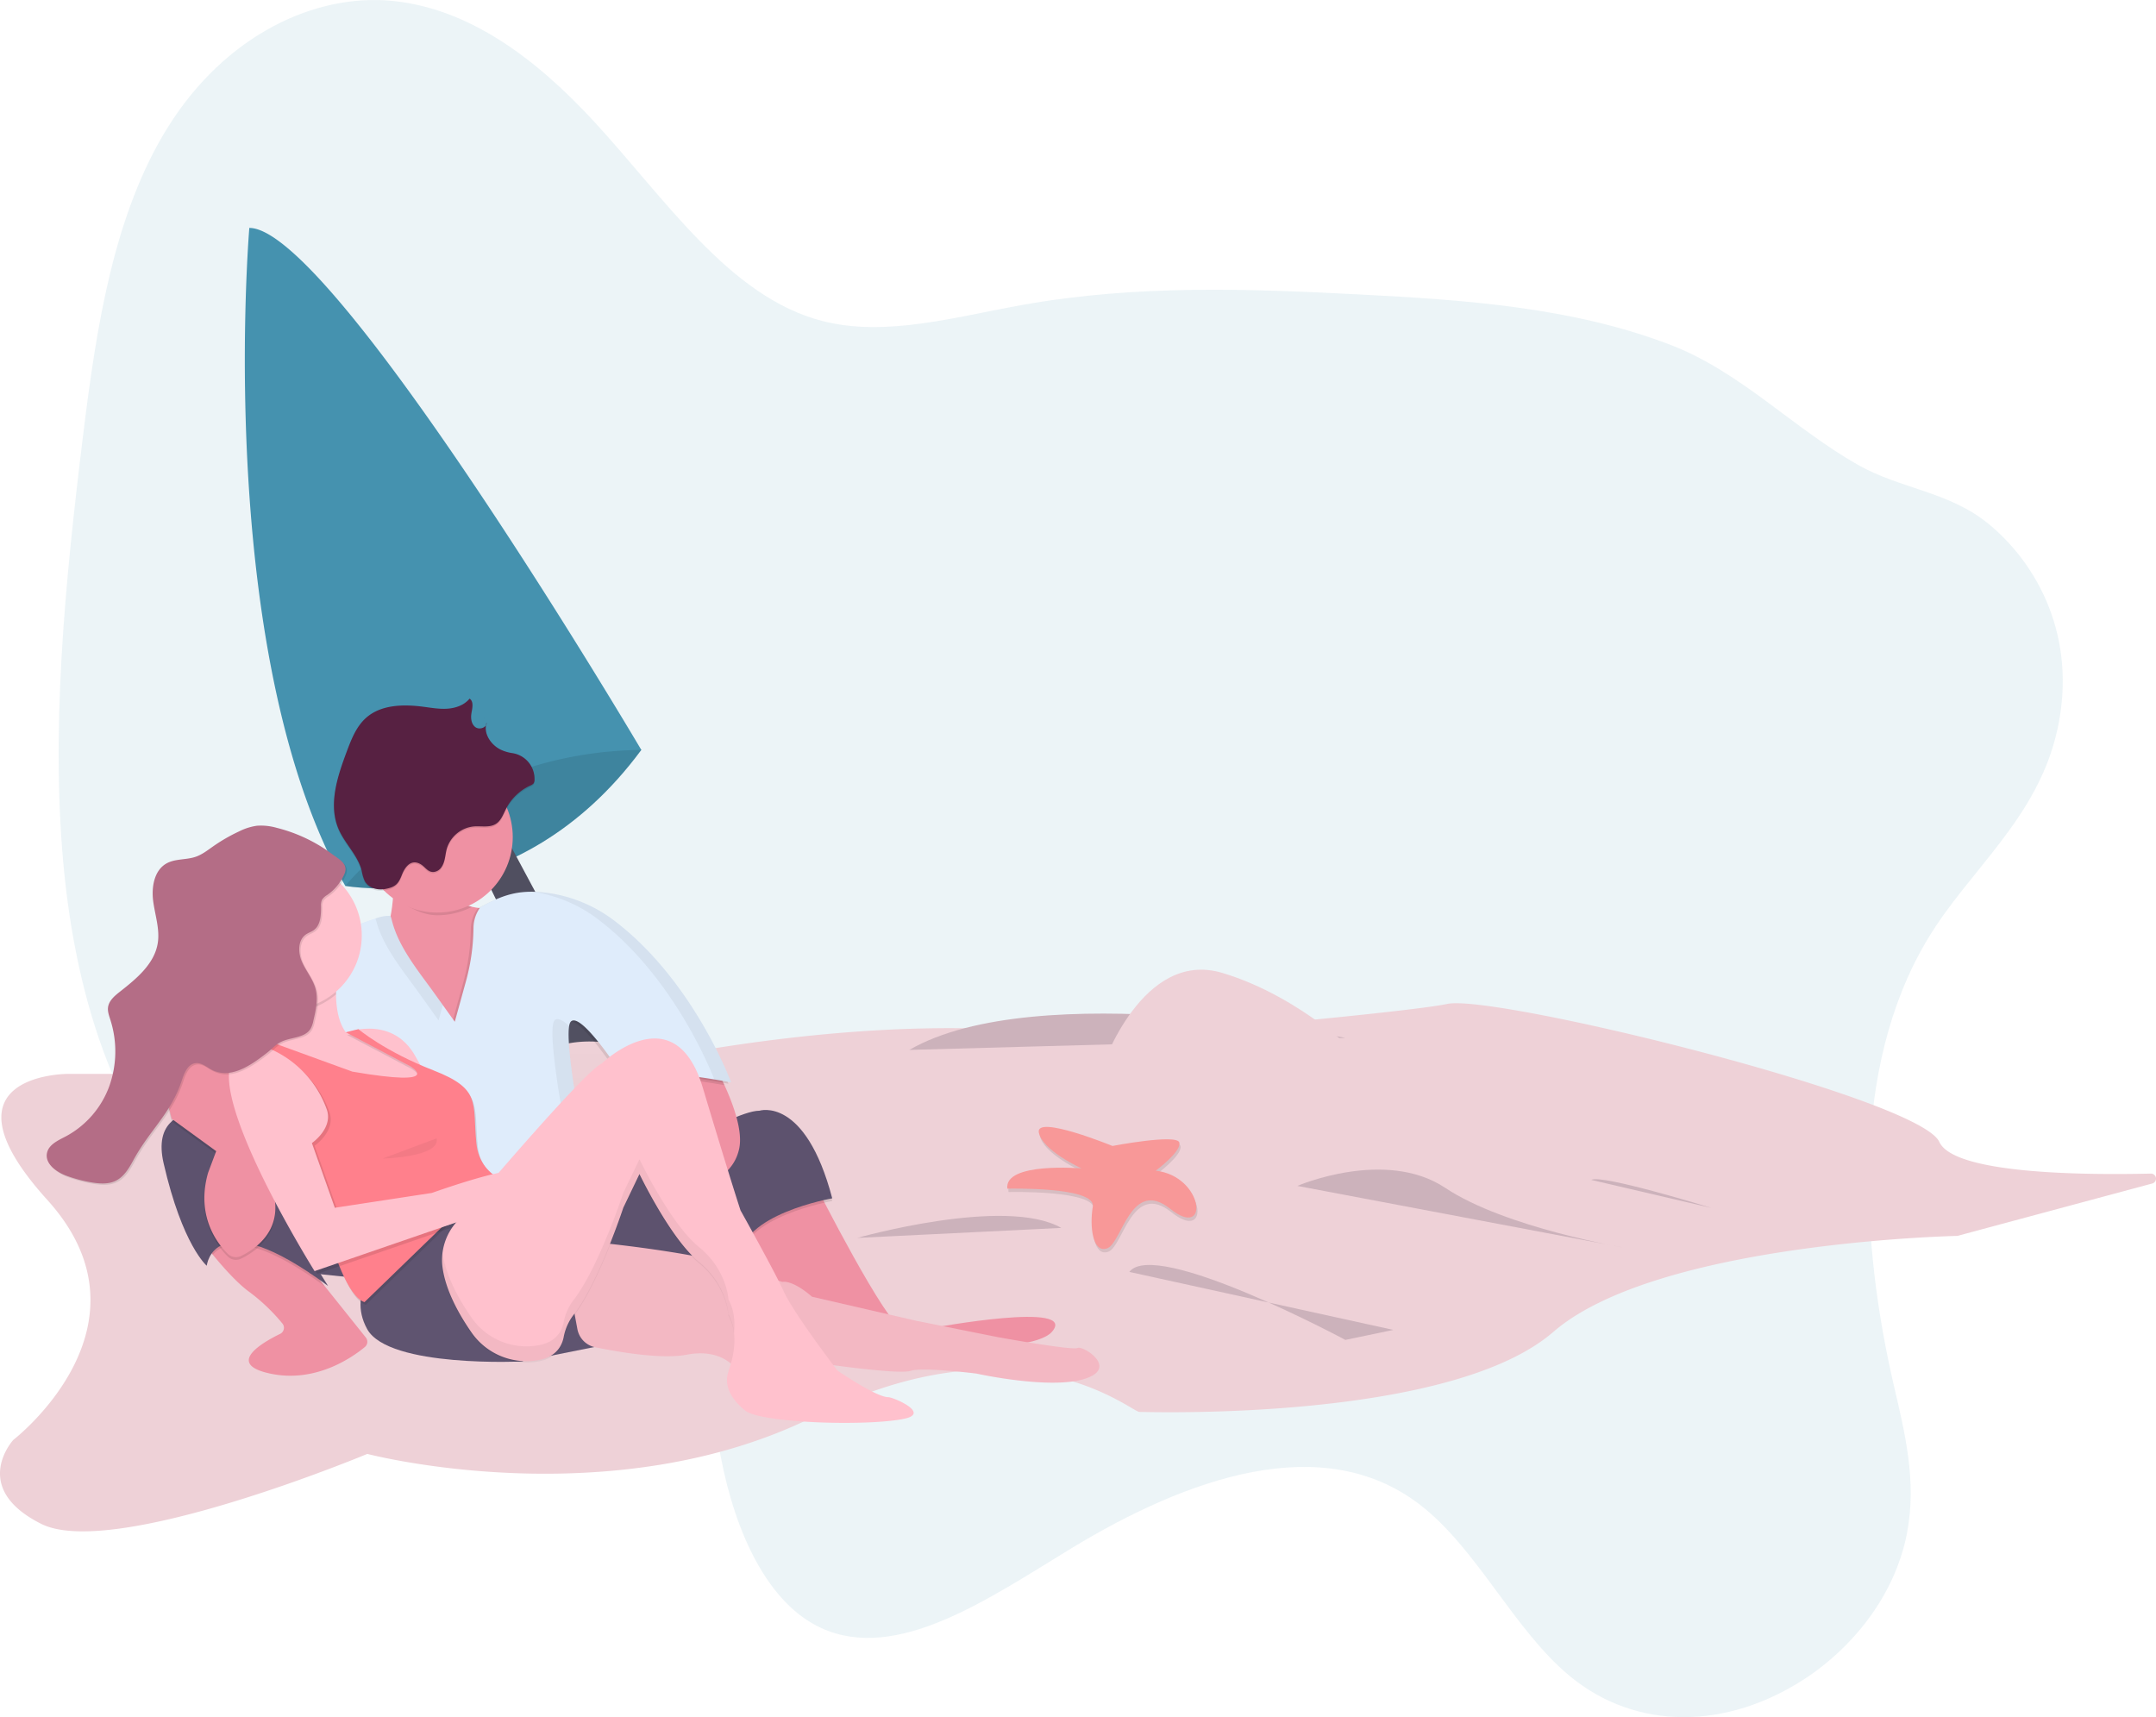 <svg xmlns="http://www.w3.org/2000/svg" xmlns:xlink="http://www.w3.org/1999/xlink" data-name="Layer 1" width="1077.988" height="858.576" viewBox="0 0 1077.988 858.576"><defs><linearGradient id="a3072216-105c-45a4-9275-075801c67428-785" x1="303.233" y1="380.437" x2="303.233" y2="379.066" gradientUnits="userSpaceOnUse"><stop offset="0" stop-color="gray" stop-opacity="0.25"/><stop offset="0.535" stop-color="gray" stop-opacity="0.12"/><stop offset="1" stop-color="gray" stop-opacity="0.1"/></linearGradient><linearGradient id="befed860-b9c8-44f5-94de-299c2a82c033-786" x1="303.233" y1="379.748" x2="303.233" y2="378.377" xlink:href="#a3072216-105c-45a4-9275-075801c67428-785"/><linearGradient id="a60fe5fe-a301-4ace-9170-4c1f953493ad-787" x1="355.14" y1="565.285" x2="355.14" y2="531.196" xlink:href="#a3072216-105c-45a4-9275-075801c67428-785"/><linearGradient id="f2c8c104-c6d4-4b69-b7f1-f42200d68d9c-788" x1="266.102" y1="444.083" x2="266.102" y2="444.083" xlink:href="#a3072216-105c-45a4-9275-075801c67428-785"/></defs><title>Beach</title><path d="M1024.801,490.288c-39.202,65.337-32.981,153.701-16.866,223.227,5.396,23.278,11.638,47.846,6.509,74.027-6.271,32.016-28.111,57.352-50.091,71.941-40.067,26.595-85.477,26.391-118.225-.531-28.3-23.266-46.646-64.191-75.562-86.185-48.39-36.808-115.551-13.372-174.082,22.236-41.41,25.192-87.023,57.034-124.819,39.755-26.595-12.158-42.872-47.158-50.225-85.363-3.55-18.446-5.59-38.613-14.051-52.603-5.03-8.317-12.017-13.84-19.266-18.345-66.191-41.137-156.765-5.042-220.522-51.745-43.059-31.542-67.006-97.434-74.322-168.112s.193-146.483,9.385-221.138c6.532-53.054,15.214-109.886,42.379-153.302,28.736-45.928,73.464-66.806,112.096-62.998S329.062,50.185,357.662,81.08c35.743,38.612,67.81,88.082,114.495,100.128,31.793,8.204,66.74-2.125,100.676-8.139,56.735-10.054,112.534-8.006,167.936-5.127,53.038,2.756,106.394,6.349,155.63,25.267,34.843,13.388,61.378,41.787,93.831,60.074,21.155,11.92,45.152,13.185,64.808,29.181,24.213,19.705,44.939,56.365,34.632,103.121C1079.871,430.038,1045.607,455.61,1024.801,490.288Z" transform="translate(-61.006 -20.712)" fill="#4592af" opacity="0.1"/><path d="M233.661,463.673s86,16,148-68c0,0-52-51-88-40s-60,76-60,76Z" transform="translate(-61.006 -20.712)" fill="#4592af"/><path d="M233.661,463.673s86,16,148-68c0,0-52-51-88-40s-60,76-60,76Z" transform="translate(-61.006 -20.712)" opacity="0.1"/><polygon points="211.655 374.961 299.655 555.961 320.655 544.961 229.655 374.961 211.655 374.961" fill="#504f60"/><path d="M381.661,395.673a194.98,194.98,0,0,0-47.22,6.29,204.353,204.353,0,0,0-59.92,26.7c-26.61,17.33-40.86,35.01-40.86,35.01-63.45-111.52-49.26-312.7-48.07-328.07v-.01c.02-.24.03-.44.04-.58.02-.23.03-.34.03-.34C227.661,134.673,381.661,395.673,381.661,395.673Z" transform="translate(-61.006 -20.712)" fill="#4592af"/><path d="M1137.131,612.463l-97.47,26.21s-150,3-202,48-203,40-207,40-60-49-162,2-224,19-224,19-127,53-163,35-14-42-14-42,74-57,17-120,10-63,10-63h192.79a95.771,95.771,0,0,0,45.21-10.87c15.06-8.05,32.78-5.48,44.64-2.09a71.384,71.384,0,0,0,31.54,1.7c96.77-16.41,158.52-11.71,184.18-8.13a142.992,142.992,0,0,0,32.23.79c32.7-2.85,100.56-8.9,137.41-13.28,10.14-1.2,17.93-2.27,22-3.12,11.4-2.38,65.22,8.11,119.66,22.14,60.16,15.49,121.09,35.31,126.34,46.86,7.24,15.92,71.05,16.65,105.76,15.84A2.519,2.519,0,0,1,1137.131,612.463Z" transform="translate(-61.006 -20.712)" fill="#eed1d7"/><path d="M757.661,685.673l-24,5s-95-51-108-34" transform="translate(-61.006 -20.712)" fill="#ccb2bb"/><path d="M733.661,539.673s-154-31-218,6" transform="translate(-61.006 -20.712)" fill="#ccb2bb"/><path d="M617.791,595.38s-38.502-15.738-36.816-6.745,21.359,17.986,21.359,17.986-38.783-3.372-37.097,10.117c0,0,44.404-1.124,42.718,8.993s0,23.607,7.307,20.797,11.804-35.411,31.476-19.673,16.862-16.3-7.307-19.111c0,0,12.928-9.555,11.804-14.052S617.791,595.38,617.791,595.38Z" transform="translate(-61.006 -20.712)" opacity="0.1"/><path d="M617.229,593.694s-38.502-15.738-36.816-6.745,21.359,17.986,21.359,17.986-38.783-3.372-37.097,10.117c0,0,44.404-1.124,42.718,8.993s0,23.607,7.307,20.797,11.804-35.411,31.476-19.673,16.862-16.3-7.307-19.111c0,0,12.928-9.555,11.804-14.052S617.229,593.694,617.229,593.694Z" transform="translate(-61.006 -20.712)" fill="#f89898"/><path d="M916.661,624.673s-55-17-60-14" transform="translate(-61.006 -20.712)" fill="#ccb2bb"/><path d="M489.661,639.673s74-21,102-5" transform="translate(-61.006 -20.712)" fill="#ccb2bb"/><path d="M612.161,554.173s20-59,60-47,70,43,70,43l-130,10Z" transform="translate(-61.006 -20.712)" fill="#eed1d7"/><path d="M177.161,620.173s31,13,83,8,93,26,93,26" transform="translate(-61.006 -20.712)" fill="#ccb2bb"/><g opacity="0.05"><path d="M303.066,380.437a2.355,2.355,0,0,0,.327-1.371A8.565,8.565,0,0,0,303.066,380.437Z" transform="translate(-61.006 -20.712)" fill="url(#a3072216-105c-45a4-9275-075801c67428-785)"/></g><g opacity="0.05"><path d="M303.066,379.748a2.354,2.354,0,0,0,.327-1.371A8.567,8.567,0,0,0,303.066,379.748Z" transform="translate(-61.006 -20.712)" fill="url(#befed860-b9c8-44f5-94de-299c2a82c033-786)"/></g><g opacity="0.05"><path d="M362.172,552.515c-2.168.928-7.33,5.792-14.028,12.77-2.127-14.006-3.505-26.638-2.613-31.891a4.728,4.728,0,0,1,.791-2.193c4.019-.275,12.183,9.775,18.705,18.859C363.22,551.508,362.172,552.515,362.172,552.515Z" transform="translate(-61.006 -20.712)" fill="url(#a60fe5fe-a301-4ace-9170-4c1f953493ad-787)"/></g><g opacity="0.05"><polygon points="266.102 444.083 266.102 444.083 266.102 444.083 266.102 444.083" fill="url(#f2c8c104-c6d4-4b69-b7f1-f42200d68d9c-788)"/></g><path d="M469.033,613.82s35.048,69.423,43.81,72.119,14.828-1.348,14.828-1.348,72.793-13.48,59.313,2.022-131.431,6.066-131.431,6.066l-29.656-66.727Z" transform="translate(-61.006 -20.712)" fill="#ef91a3"/><path d="M368.606,615.168s56.617-37.744,72.119-37.744c0,0,22.916-7.414,36.396,43.81,0,0-46.506,8.088-45.832,30.33l-8.762-18.872-37.744,41.788-45.832-31.004Z" transform="translate(-61.006 -20.712)" opacity="0.1"/><path d="M368.606,613.82s56.617-37.744,72.119-37.744c0,0,22.916-7.414,36.396,43.81,0,0-46.506,8.088-45.832,30.33l-8.762-18.872-37.744,41.788-45.832-31.004Z" transform="translate(-61.006 -20.712)" fill="#5d526e"/><path d="M430.614,594.948c-3.37,16.176-20.894,18.872-20.894,18.872L384.782,598.318s-3.518-23.22-6.491-37.374c-1.139-5.439-2.197-9.544-2.945-10.481-2.696-3.37,39.766-2.696,39.766-2.696a167.01,167.01,0,0,1,8.129,15.549C427.864,573.434,432.414,586.307,430.614,594.948Z" transform="translate(-61.006 -20.712)" fill="#ef91a3"/><path d="M322.773,472.953l-14.154,67.401-34.374-8.762s-31.678-24.938-22.242-40.44c3.087-5.069,4.657-12.442,5.379-20.065,1.476-15.711-.661-32.507-.661-32.507s37.744-10.11,30.33,17.524c-3.047,11.35,2.433,16.217,9.948,18.016C307.79,476.7,322.773,472.953,322.773,472.953Z" transform="translate(-61.006 -20.712)" fill="#ef91a3"/><path d="M296.999,474.119a37.514,37.514,0,0,1-17.362,4.226c-8.324,0-16.338-5.21-22.579-9.773a153.963,153.963,0,0,0-.337-29.993s37.744-10.11,30.33,17.524C284.004,467.453,289.484,472.319,296.999,474.119Z" transform="translate(-61.006 -20.712)" opacity="0.1"/><circle cx="218.631" cy="418.541" r="37.744" fill="#ef91a3"/><path d="M276.815,517.989l10.236,14.277,5.824-21.114a105.063,105.063,0,0,0,3.531-25.884,17.777,17.777,0,0,1,3.45-10.293c10.503-5.729,18.301-8.753,31.538-7.394a71.176,71.176,0,0,1,35.983,14.582c39.343,30.216,57.844,80.433,57.844,80.433s-53.92-10.784-51.224,1.348c0,0-23.59-37.744-28.982-31.678s11.458,86.273,11.458,86.273l-110.537,8.088L216.954,549.79l1.348-57.291s28.645-13.143,34.711-13.143c2.123,0,1.799-.739,2.696,2.696C259.167,495.29,268.842,506.869,276.815,517.989Z" transform="translate(-61.006 -20.712)" opacity="0.1"/><path d="M423.241,563.317c-9.375-1.692-35.931-6.012-44.949-2.373-1.139-5.439-2.197-9.544-2.945-10.481-2.696-3.37,39.766-2.696,39.766-2.696A167.01,167.01,0,0,1,423.241,563.317Z" transform="translate(-61.006 -20.712)" opacity="0.1"/><path d="M278.163,517.315l10.236,14.277,5.824-21.114a105.063,105.063,0,0,0,3.531-25.884,17.777,17.777,0,0,1,3.45-10.293c10.503-5.729,18.301-8.753,31.538-7.394a71.176,71.176,0,0,1,35.983,14.582c39.343,30.216,57.844,80.433,57.844,80.433s-53.92-10.784-51.224,1.348c0,0-23.59-37.744-28.982-31.678s11.458,86.273,11.458,86.273l-110.537,8.088-28.982-76.837,1.348-57.291s28.645-13.143,34.711-13.143c2.123,0,1.799-.739,2.696,2.696C260.515,494.616,270.19,506.195,278.163,517.315Z" transform="translate(-61.006 -20.712)" fill="#dfecfb"/><path d="M253.432,465.917c-3.788.675-8.199-.603-10.046-3.978a21.914,21.914,0,0,1-1.541-5.24c-1.957-7.678-8.359-13.412-11.512-20.681-5.311-12.245-.648-26.294,4.026-38.797,2.297-6.143,4.765-12.543,9.667-16.901,7.533-6.696,18.766-6.856,28.759-5.538,4.049.534,8.119,1.251,12.19.928s8.24-1.832,10.816-5.001c2.17,1.408,1.367,4.666.924,7.214-.436,2.515-.076,5.46,1.953,7.009s5.815.273,5.645-2.274c-1.825,5.398,2.204,11.366,7.392,13.722a20.626,20.626,0,0,0,5.406,1.561,13,13,0,0,1,11.151,13.057l-.001.058a3.517,3.517,0,0,1-.454,2.015,3.769,3.769,0,0,1-1.602,1.064,25.709,25.709,0,0,0-12.153,11.598c-1.396,2.73-2.448,5.893-5.024,7.557-3.166,2.046-7.308,1.027-11.066,1.317a15.706,15.706,0,0,0-13.557,11.133c-.873,3.122-.757,6.522-2.71,9.297a5.304,5.304,0,0,1-3.688,2.325c-2.923.317-4.267-2.305-6.364-3.658-4.93-3.18-8.075,1.018-9.632,4.979C260.302,463.036,259.108,464.905,253.432,465.917Z" transform="translate(-61.006 -20.712)" opacity="0.1"/><path d="M253.432,465.243c-3.788.675-8.199-.603-10.046-3.978a21.914,21.914,0,0,1-1.541-5.24c-1.957-7.678-8.359-13.412-11.512-20.681-5.311-12.245-.648-26.294,4.026-38.797,2.297-6.143,4.765-12.543,9.667-16.901,7.533-6.696,18.766-6.856,28.759-5.538,4.049.534,8.119,1.251,12.19.928s8.24-1.832,10.816-5.001c2.17,1.408,1.367,4.666.924,7.214-.436,2.515-.076,5.46,1.953,7.009s5.815.273,5.645-2.274c-1.825,5.398,2.204,11.366,7.392,13.722a20.627,20.627,0,0,0,5.406,1.561,13,13,0,0,1,11.151,13.057l-.001.058a3.517,3.517,0,0,1-.454,2.015,3.769,3.769,0,0,1-1.602,1.064,25.709,25.709,0,0,0-12.153,11.598c-1.396,2.73-2.448,5.893-5.024,7.557-3.166,2.046-7.308,1.027-11.066,1.317a15.706,15.706,0,0,0-13.557,11.133c-.873,3.122-.757,6.522-2.71,9.297a5.304,5.304,0,0,1-3.688,2.325c-2.923.317-4.267-2.305-6.364-3.658-4.93-3.18-8.075,1.018-9.632,4.979C260.302,462.362,259.108,464.231,253.432,465.243Z" transform="translate(-61.006 -20.712)" fill="#572142"/><g opacity="0.05"><path d="M360.638,480.815c36.389,27.947,54.946,72.999,57.528,79.608,5.024.823,8.404,1.499,8.404,1.499S408.069,511.704,368.726,481.489A71.176,71.176,0,0,0,332.743,466.907c-1.836-.188-3.56-.284-5.208-.309A71.548,71.548,0,0,1,360.638,480.815Z" transform="translate(-61.006 -20.712)"/><path d="M248.97,480.704c3.457,13.238,13.133,24.817,21.105,35.937l10.236,14.277,2.113-7.66-4.261-5.943c-7.973-11.12-17.648-22.698-21.105-35.937-.897-3.435-.573-2.696-2.696-2.696a22.381,22.381,0,0,0-5.591,1.256C248.831,480.169,248.895,480.417,248.97,480.704Z" transform="translate(-61.006 -20.712)"/><path d="M371.758,557.742c2.19,3.292,3.588,5.528,3.588,5.528-1.176-5.293,8.424-6.224,19.62-5.592C386.182,556.745,377.062,556.344,371.758,557.742Z" transform="translate(-61.006 -20.712)"/><path d="M345.572,533.764c-3.187-2.998-5.874-4.446-7.296-2.847-5.392,6.066,11.458,86.273,11.458,86.273L246.82,624.72l.465,1.232,110.537-8.088S343.151,548.029,345.572,533.764Z" transform="translate(-61.006 -20.712)"/></g><path d="M243.436,694.222c-6.45,5.338-24.763,18.131-47.376,13.285-22.539-4.833-3.633-15.637,5.008-19.849a3.378,3.378,0,0,0,1.153-5.163,93.897,93.897,0,0,0-16.945-16.102c-5.493-4.044-12.105-11.323-17.861-18.313v-.007c-3.026-3.66-5.803-7.232-8.068-10.231a3.385,3.385,0,0,1,3.592-5.304l44.188,11.997a3.366,3.366,0,0,1,1.752,1.153l14.525,18.151L243.928,689.491A3.387,3.387,0,0,1,243.436,694.222Z" transform="translate(-61.006 -20.712)" fill="#ef91a3"/><path d="M223.405,663.838c-36.875-26.893-50.793-22.087-55.99-15.765-3.026-3.66-5.803-7.232-8.068-10.231a3.385,3.385,0,0,1,3.592-5.304l44.188,11.997a3.366,3.366,0,0,1,1.752,1.153Z" transform="translate(-61.006 -20.712)" opacity="0.1"/><path d="M192.69,580.794s-59.313-19.546-49.876,21.568,21.568,51.224,21.568,51.224,3.37-32.352,60.661,10.11L204.822,631.344,228.412,601.688Z" transform="translate(-61.006 -20.712)" fill="#5d526e"/><path d="M178.536,543.723s-5.392,28.308,14.154,62.683c15.495,27.25-2.895,39.674-11.184,43.654a5.843,5.843,0,0,1-6.64-1.114c-5.46-5.402-15.929-19.103-9.81-40.519l4.044-10.784-22.242-16.176s-6.018-22.32-3.346-27.336,24.24-18.496,24.24-18.496Z" transform="translate(-61.006 -20.712)" opacity="0.1"/><path d="M178.536,542.375s-5.392,28.308,14.154,62.683c15.495,27.25-2.895,39.674-11.184,43.654a5.843,5.843,0,0,1-6.64-1.114c-5.46-5.402-15.929-19.103-9.81-40.519l4.044-10.784-22.242-16.176s-6.018-22.32-3.346-27.336,24.24-18.496,24.24-18.496Z" transform="translate(-61.006 -20.712)" fill="#ef91a3"/><path d="M227.738,488.455S179.21,516.089,158.99,534.287s-16.176,24.264-16.176,24.264,19.546-36.396,36.396-4.718c0,0,47.18-34.374,59.987-19.546S227.738,488.455,227.738,488.455Z" transform="translate(-61.006 -20.712)" fill="#dfecfb"/><polygon points="148.534 626.808 188.974 618.72 184.256 639.614 154.95 636.563 148.534 626.808" fill="#5d526e"/><path d="M279.637,558.552l-1.348,14.828-48.528-8.088-14.828-9.436-22.242-8.088a38.71,38.71,0,0,0,1.18-22.539,34.214,34.214,0,0,0-3.876-9.14c-9.436-15.502,39.766-8.762,39.766-8.762a65.068,65.068,0,0,0-.741,10.562c.101,11.263,3.289,27.135,20.962,24.487l14.828,8.762Z" transform="translate(-61.006 -20.712)" fill="#ffc1cd"/><path d="M231.782,537.657s24.938-10.784,37.07,11.458,17.524,20.894,17.524,20.894L262.113,554.508Z" transform="translate(-61.006 -20.712)" fill="#ffc1cd"/><path d="M252.677,650.216s-18.872,15.502-8.088,35.048,78.185,16.176,78.185,16.176-42.785-16.076-32.177-70.047C290.597,631.394,260.091,640.106,252.677,650.216Z" transform="translate(-61.006 -20.712)" fill="#5f5470"/><path d="M342.319,673.133l-6.74,25.612,23.59-4.718s-10.11-21.568-8.762-27.634S342.319,673.133,342.319,673.133Z" transform="translate(-61.006 -20.712)" fill="#5f5470"/><path d="M361.192,642.128s61.335,6.066,78.185,15.502l12.806,4.044s4.718-1.348,14.828,7.414L519.583,681.221l40.44,8.088s37.07,6.74,39.766,5.392,20.894,10.11,3.37,15.502-53.92-2.696-53.92-2.696-26.96-3.37-33.026-1.348-47.18-4.044-47.18-4.044l-40.44,2.696s-6.74-10.11-24.264-6.74c-12.505,2.405-34.278-1.368-45.723-3.727a11.38,11.38,0,0,1-8.899-9.06l-4.016-21.587Z" transform="translate(-61.006 -20.712)" fill="#ffc1cd"/><path d="M361.192,642.128s61.335,6.066,78.185,15.502l12.806,4.044s4.718-1.348,14.828,7.414L519.583,681.221l40.44,8.088s37.07,6.74,39.766,5.392,20.894,10.11,3.37,15.502-53.92-2.696-53.92-2.696-26.96-3.37-33.026-1.348-47.18-4.044-47.18-4.044l-40.44,2.696s-6.74-10.11-24.264-6.74c-12.505,2.405-34.278-1.368-45.723-3.727a11.38,11.38,0,0,1-8.899-9.06l-4.016-21.587Z" transform="translate(-61.006 -20.712)" opacity="0.05"/><path d="M229.019,517.889a37.138,37.138,0,0,1-35.149,7.34,34.214,34.214,0,0,0-3.876-9.14c-9.436-15.502,39.766-8.762,39.766-8.762A65.068,65.068,0,0,0,229.019,517.889Z" transform="translate(-61.006 -20.712)" opacity="0.1"/><circle cx="143.816" cy="467.743" r="37.07" fill="#ffc1cd"/><path d="M189.32,543.049s28.308,15.502,29.656,25.612-4.044,22.242-4.044,22.242,12.806,76.837,28.982,82.229l43.136-41.788,36.396-16.176s-21.568-1.348-23.59-21.568,2.696-26.96-21.568-36.396-37.407-20.557-37.407-20.557l-6.266,1.581,32.215,16.954s18.198,10.784-28.982,2.696l-44.484-16.176Z" transform="translate(-61.006 -20.712)" opacity="0.1"/><path d="M188.646,541.701s28.308,15.502,29.656,25.612-4.044,22.242-4.044,22.242,12.806,76.837,28.982,82.229l43.136-41.788,36.396-16.176s-21.568-1.348-23.59-21.568,2.696-26.96-21.568-36.396-37.407-20.557-37.407-20.557l-6.266,1.581,32.215,16.954s18.198,10.784-28.982,2.696l-44.484-16.176Z" transform="translate(-61.006 -20.712)" fill="#ff808c"/><path d="M198.756,547.094s-27.634-10.11-20.894,22.242,41.788,88.295,41.788,88.295l82.229-28.308s25.612-19.546,18.872-21.568-42.462,10.784-42.462,10.784l-48.528,7.414-11.458-32.352s10.784-7.414,7.414-16.85q-.051-.142-.102-.284a52.134,52.134,0,0,0-25.779-28.833Z" transform="translate(-61.006 -20.712)" opacity="0.1"/><path d="M197.408,545.746s-27.634-10.11-20.894,22.242,41.788,88.295,41.788,88.295L300.531,627.974s25.612-19.546,18.872-21.568-42.462,10.784-42.462,10.784l-48.528,7.414-11.458-32.352s10.784-7.414,7.414-16.85q-.051-.142-.102-.284a52.134,52.134,0,0,0-25.779-28.833Z" transform="translate(-61.006 -20.712)" fill="#ffc1cd"/><path d="M199.984,435.293a28.439,28.439,0,0,0-9.86-1.032,28.933,28.933,0,0,0-8.973,2.864,85.86,85.86,0,0,0-12.963,7.49c-2.754,1.93-5.452,4.053-8.629,5.154-4.765,1.652-10.278.884-14.668,3.366-6.153,3.478-7.528,11.815-6.619,18.824s3.395,13.994,2.289,20.974c-1.654,10.447-10.714,17.867-19.037,24.393-2.621,2.055-5.434,4.468-5.837,7.774-.252,2.068.507,4.106,1.141,6.09a51.751,51.751,0,0,1-.52,33.345,46.605,46.605,0,0,1-21.767,25.073c-3.826,1.998-8.468,4.039-9.364,8.261-1.138,5.36,4.635,9.512,9.774,11.412a68.029,68.029,0,0,0,12.944,3.381c3.883.614,8.035.854,11.579-.848,4.124-1.981,6.639-6.185,8.818-10.208,8.485-15.661,18.902-23.34,24.392-40.285,1.184-3.655,3.072-8.002,6.896-8.372,2.392-.231,4.554,1.277,6.587,2.558,9.808,6.179,20.11-.745,29.24-7.889,2.112-1.653,3.92-3.727,6.271-5.017,4.996-2.741,12.272-1.957,15.266-6.805a13.468,13.468,0,0,0,1.434-4.094c1.228-5.27,2.453-10.803,1.035-16.025-1.312-4.832-4.735-8.793-6.751-13.376s-2.132-10.846,1.988-13.692c1.235-.853,2.721-1.294,3.937-2.176,3.541-2.568,3.621-7.698,3.601-12.072a6.431,6.431,0,0,1,.539-3.158,7.581,7.581,0,0,1,2.493-2.289,24.535,24.535,0,0,0,8.812-10.883c1.786-4.817-2.788-6.997-6.441-9.704A78.059,78.059,0,0,0,199.984,435.293Z" transform="translate(-61.006 -20.712)" opacity="0.1"/><path d="M199.31,434.619a28.439,28.439,0,0,0-9.86-1.032,28.933,28.933,0,0,0-8.973,2.864,85.86,85.86,0,0,0-12.963,7.49c-2.754,1.93-5.452,4.053-8.629,5.154-4.765,1.652-10.278.884-14.668,3.366-6.153,3.478-7.528,11.815-6.619,18.824s3.395,13.994,2.289,20.974c-1.654,10.447-10.714,17.867-19.037,24.393-2.621,2.055-5.434,4.468-5.837,7.774-.252,2.068.507,4.106,1.141,6.09a51.751,51.751,0,0,1-.52,33.345,46.605,46.605,0,0,1-21.767,25.073c-3.826,1.998-8.468,4.039-9.364,8.261-1.138,5.36,4.635,9.512,9.774,11.412a68.029,68.029,0,0,0,12.944,3.381c3.883.614,8.035.854,11.579-.848,4.124-1.981,6.639-6.185,8.818-10.208,8.485-15.661,18.901-23.34,24.392-40.285,1.184-3.655,3.072-8.002,6.896-8.372,2.392-.231,4.554,1.277,6.587,2.558,9.808,6.179,20.11-.745,29.24-7.889,2.112-1.653,3.92-3.727,6.271-5.017,4.996-2.741,12.272-1.957,15.266-6.805a13.469,13.469,0,0,0,1.434-4.094c1.228-5.27,2.453-10.803,1.035-16.025-1.312-4.832-4.735-8.793-6.751-13.376s-2.132-10.846,1.988-13.692c1.235-.853,2.721-1.294,3.937-2.176,3.541-2.568,3.621-7.698,3.601-12.072a6.431,6.431,0,0,1,.539-3.158,7.581,7.581,0,0,1,2.493-2.289,24.534,24.534,0,0,0,8.812-10.883c1.786-4.817-2.788-6.997-6.441-9.704A78.059,78.059,0,0,0,199.31,434.619Z" transform="translate(-61.006 -20.712)" fill="#b46d86"/><path d="M513.18,730.086c-18.299,3.862-71.694,2.224-79.533-4.044-11.997-9.598-9.045-18.124-8.25-19.883h-.175s6.74-16.176,0-28.308c0,0-.674-14.828-14.828-26.286s-29.656-43.81-29.656-43.81l-8.088,16.85s-12.159,36.996-24.77,53.422a26.186,26.186,0,0,0-5.015,11.114c-.836,4.455-3.721,10.07-12.678,11.627l-.465.081a33.416,33.416,0,0,1-33.046-14.026c-6.032-8.685-12.865-20.741-14.411-32.484A28.556,28.556,0,0,1,288.877,632.18l.074-.088c14.518-17.153,64.853-76.156,72.914-79.607,0,0,36.396-35.048,50.55,12.132s18.872,61.335,18.872,61.335,16.924,30.229,21.568,40.44c4.799,10.555,24.763,36.882,26.792,39.544,1.854,1.267,19.694,13.366,25.444,13.366C507.633,719.302,526.363,727.303,513.18,730.086Z" transform="translate(-61.006 -20.712)" fill="#ffc1cd"/><g opacity="0.05"><path d="M427.98,687.348c.572-5.239.26-11.479-2.758-16.912,0,0-.674-14.828-14.828-26.286S380.738,600.34,380.738,600.34l-8.088,16.85s-12.159,36.996-24.77,53.422a26.186,26.186,0,0,0-5.015,11.114c-.836,4.455-3.721,10.07-12.678,11.627l-.465.081a33.416,33.416,0,0,1-33.046-14.026c-5.966-8.589-12.705-20.474-14.349-32.093a27.986,27.986,0,0,0-.062,7.697c1.545,11.743,8.378,23.798,14.411,32.484a33.416,33.416,0,0,0,33.046,14.026l.465-.081c8.958-1.557,11.842-7.171,12.678-11.627a26.186,26.186,0,0,1,5.015-11.114c12.611-16.426,24.77-53.422,24.77-53.422l8.088-16.85s15.502,32.352,29.656,43.81,14.828,26.286,14.828,26.286A24.081,24.081,0,0,1,427.98,687.348Z" transform="translate(-61.006 -20.712)"/></g><path d="M252.34,600.003s28.982-.674,26.96-10.11" transform="translate(-61.006 -20.712)" opacity="0.05"/><path d="M727.661,633.673s45-31,89-20,11,49,11,49Z" transform="translate(-61.006 -20.712)" fill="#eed1d7"/><path d="M709.661,613.673s44-19,74,1,90,30,90,30" transform="translate(-61.006 -20.712)" fill="#ccb2bb"/></svg>